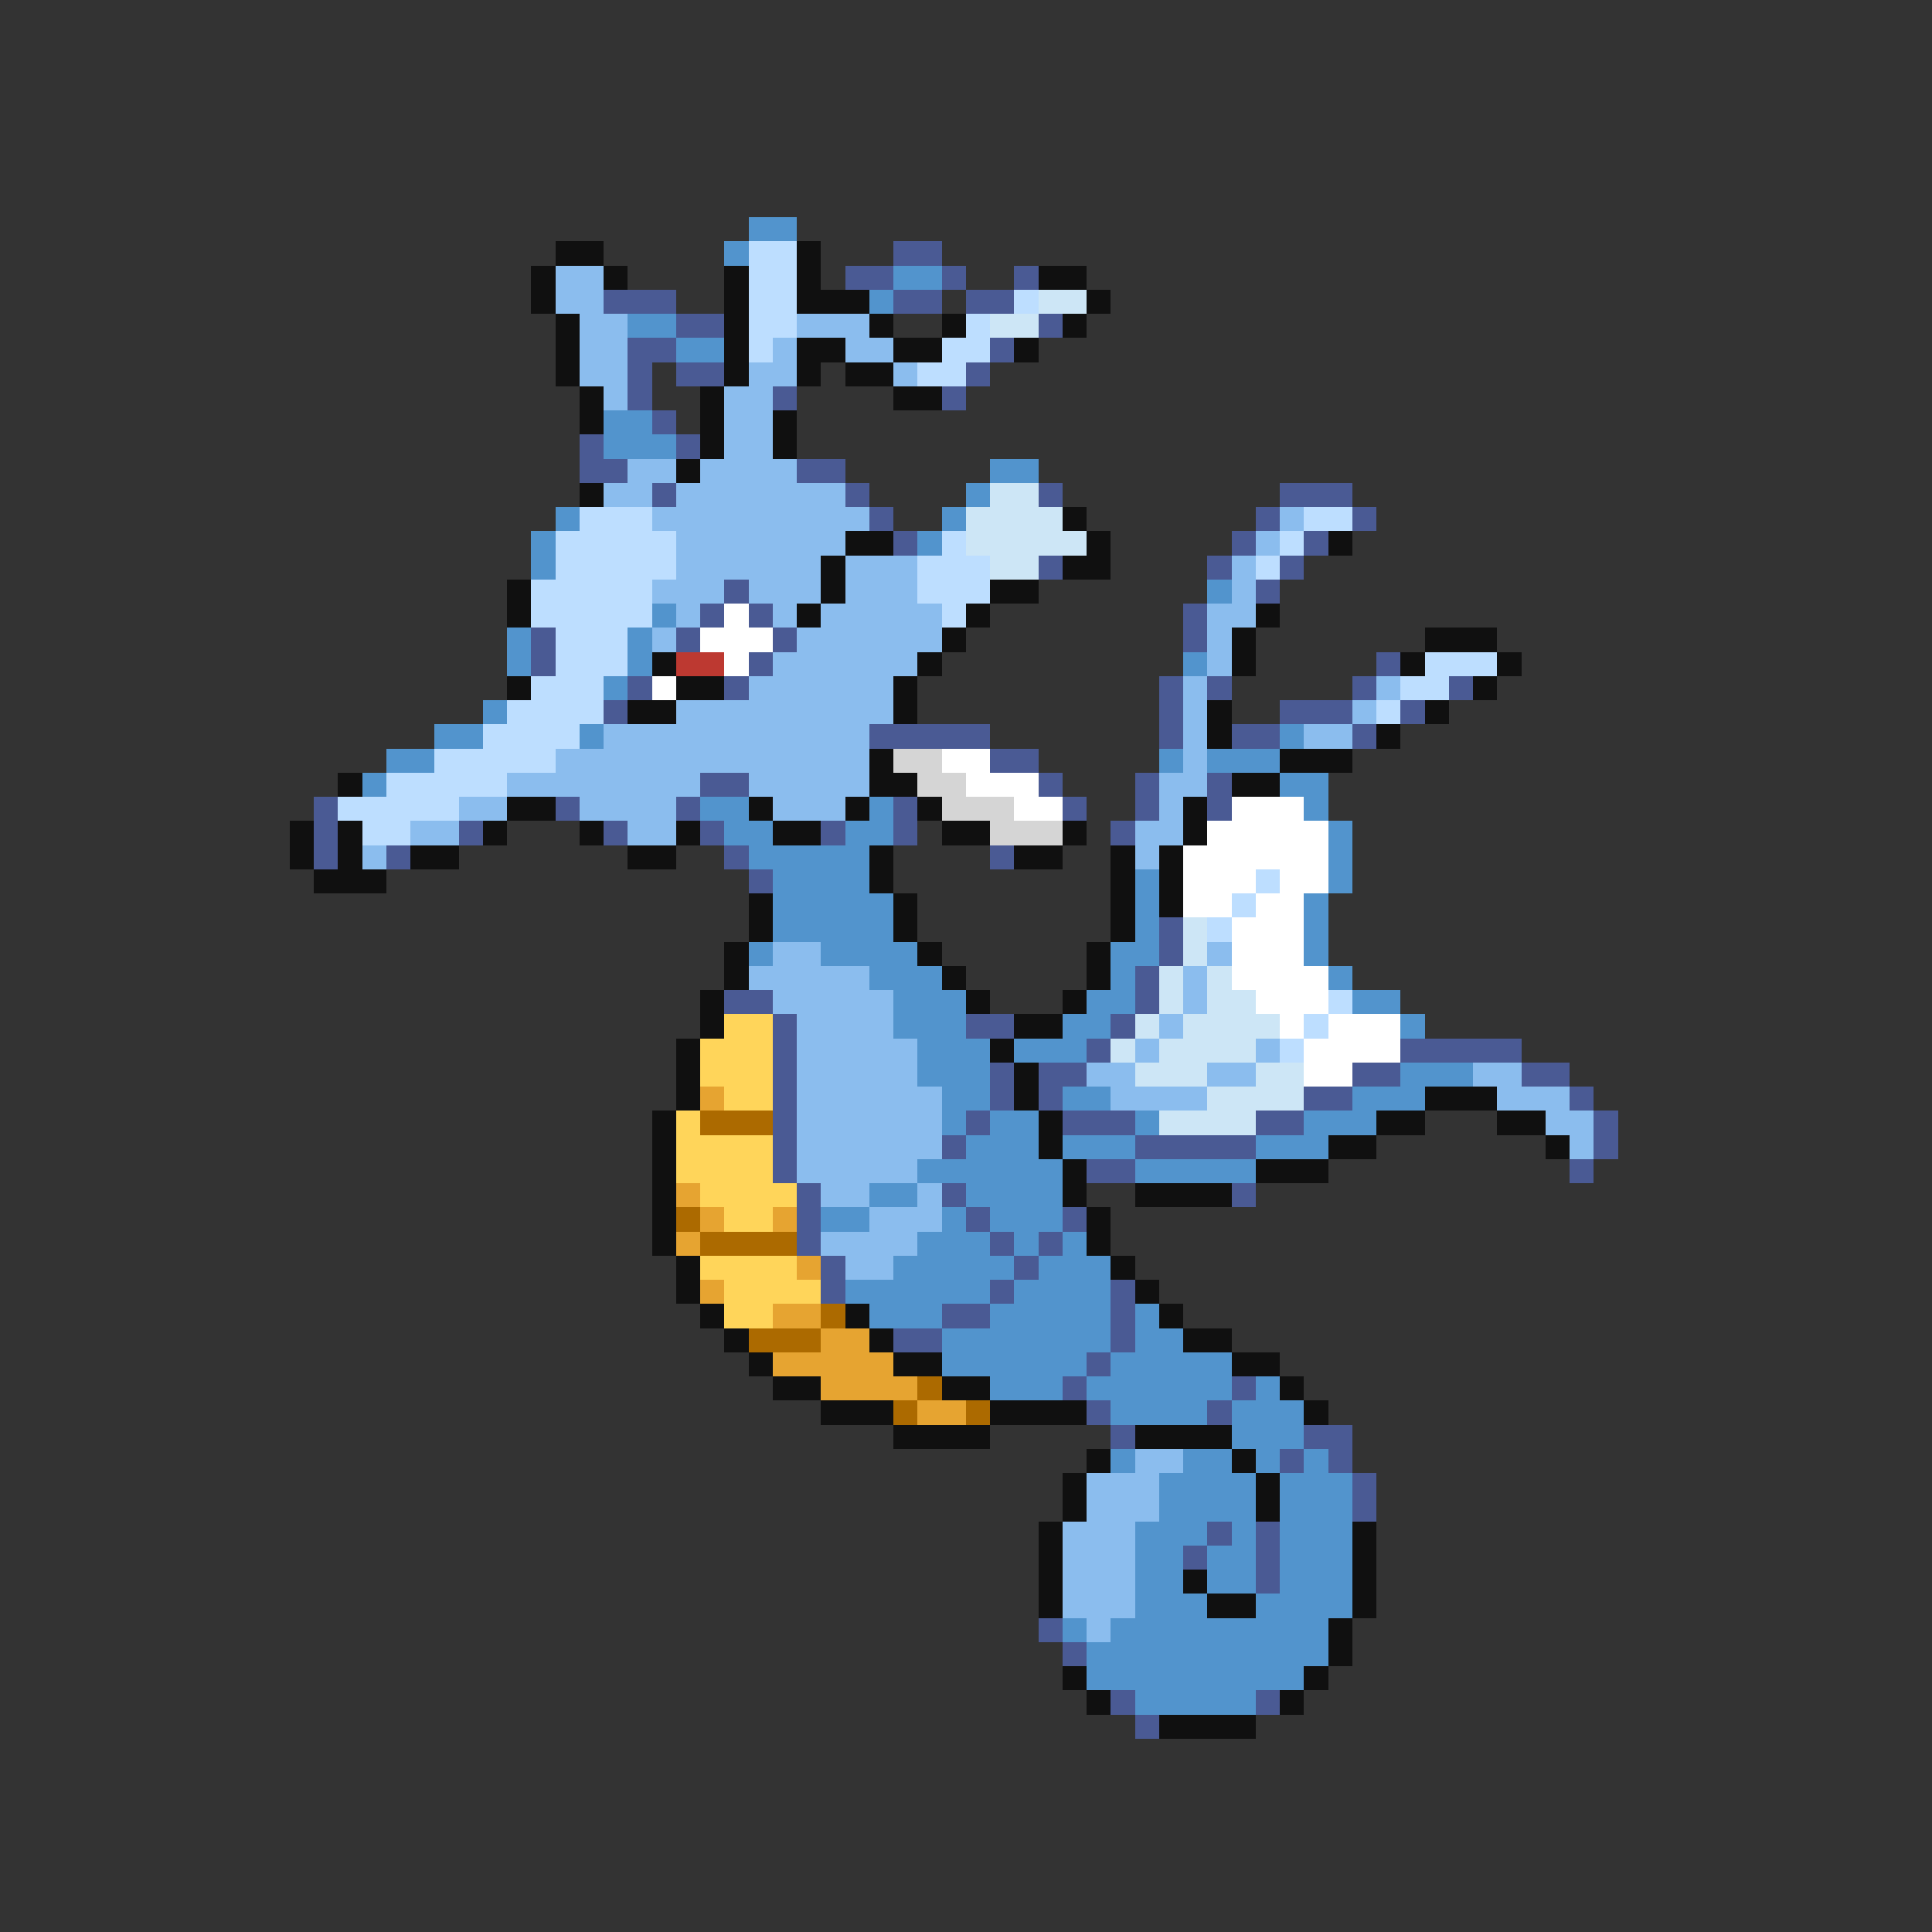 <svg xmlns="http://www.w3.org/2000/svg" viewBox="0 -0.5 80 80" shape-rendering="crispEdges">
<rect x="0" y="-0.5" width="80" height="80" fill="#333333" stroke="none"/>
<path stroke="#5294cd" d="M31 9h2M30 10h1M37 11h2M36 12h1M26 13h2M28 14h2M25 17h2M25 18h3M41 19h2M40 20h1M23 21h1M39 21h1M22 22h1M38 22h1M22 23h1M50 24h1M27 25h1M21 26h1M26 26h1M21 27h1M26 27h1M49 27h1M25 28h1M20 29h1M18 30h2M24 30h1M53 30h1M16 31h2M48 31h1M50 31h3M15 32h1M53 32h2M29 33h2M36 33h1M54 33h1M30 34h2M35 34h2M55 34h1M31 35h5M55 35h1M32 36h4M47 36h1M55 36h1M32 37h5M47 37h1M54 37h1M32 38h5M47 38h1M54 38h1M31 39h1M34 39h4M46 39h2M54 39h1M36 40h3M46 40h1M55 40h1M37 41h3M45 41h2M56 41h2M37 42h3M44 42h2M58 42h1M38 43h3M42 43h3M38 44h3M58 44h3M39 45h2M44 45h2M56 45h3M39 46h1M41 46h2M47 46h1M54 46h3M40 47h3M44 47h3M52 47h3M38 48h6M47 48h5M36 49h2M40 49h4M34 50h2M39 50h1M41 50h3M38 51h3M42 51h1M44 51h1M37 52h5M43 52h3M35 53h6M42 53h4M36 54h3M41 54h5M47 54h1M39 55h7M47 55h2M39 56h6M46 56h5M41 57h3M45 57h6M52 57h1M46 58h4M51 58h3M51 59h3M46 60h1M49 60h2M52 60h1M54 60h1M48 61h4M53 61h3M48 62h4M53 62h3M47 63h3M51 63h1M53 63h3M47 64h2M50 64h2M53 64h3M47 65h2M50 65h2M53 65h3M47 66h3M52 66h4M44 67h1M46 67h9M45 68h10M45 69h9M47 70h5" />
<path stroke="#101010" d="M23 10h2M33 10h1M22 11h1M25 11h1M30 11h1M33 11h1M43 11h2M22 12h1M30 12h1M33 12h3M45 12h1M23 13h1M30 13h1M36 13h1M39 13h1M44 13h1M23 14h1M30 14h1M33 14h2M37 14h2M42 14h1M23 15h1M30 15h1M33 15h1M35 15h2M24 16h1M29 16h1M37 16h2M24 17h1M29 17h1M32 17h1M29 18h1M32 18h1M28 19h1M24 20h1M44 21h1M35 22h2M45 22h1M55 22h1M34 23h1M44 23h2M21 24h1M34 24h1M41 24h2M21 25h1M33 25h1M40 25h1M52 25h1M39 26h1M51 26h1M59 26h3M27 27h1M38 27h1M51 27h1M58 27h1M62 27h1M21 28h1M28 28h2M37 28h1M61 28h1M26 29h2M37 29h1M50 29h1M59 29h1M50 30h1M57 30h1M36 31h1M53 31h3M14 32h1M36 32h2M51 32h2M21 33h2M31 33h1M35 33h1M38 33h1M49 33h1M12 34h1M14 34h1M20 34h1M24 34h1M28 34h1M32 34h2M39 34h2M44 34h1M49 34h1M12 35h1M14 35h1M17 35h2M26 35h2M36 35h1M42 35h2M46 35h1M48 35h1M13 36h3M36 36h1M46 36h1M48 36h1M31 37h1M37 37h1M46 37h1M48 37h1M31 38h1M37 38h1M46 38h1M30 39h1M38 39h1M45 39h1M30 40h1M39 40h1M45 40h1M29 41h1M40 41h1M44 41h1M29 42h1M42 42h2M28 43h1M41 43h1M28 44h1M42 44h1M28 45h1M42 45h1M59 45h3M27 46h1M43 46h1M57 46h2M62 46h2M27 47h1M43 47h1M55 47h2M64 47h1M27 48h1M44 48h1M52 48h3M27 49h1M44 49h1M47 49h4M27 50h1M45 50h1M27 51h1M45 51h1M28 52h1M46 52h1M28 53h1M47 53h1M29 54h1M35 54h1M48 54h1M30 55h1M36 55h1M49 55h2M31 56h1M37 56h2M51 56h2M32 57h2M39 57h2M53 57h1M34 58h3M41 58h4M54 58h1M37 59h4M47 59h4M45 60h1M51 60h1M44 61h1M52 61h1M44 62h1M52 62h1M43 63h1M56 63h1M43 64h1M56 64h1M43 65h1M49 65h1M56 65h1M43 66h1M50 66h2M56 66h1M55 67h1M55 68h1M44 69h1M54 69h1M45 70h1M53 70h1M48 71h4" />
<path stroke="#bddeff" d="M31 10h2M31 11h2M31 12h2M42 12h1M31 13h2M40 13h1M31 14h1M39 14h2M38 15h2M24 21h3M54 21h2M23 22h5M39 22h1M53 22h1M23 23h5M38 23h3M52 23h1M22 24h5M38 24h3M22 25h5M39 25h1M23 26h3M23 27h3M59 27h3M22 28h3M58 28h2M21 29h4M57 29h1M20 30h4M18 31h5M16 32h5M14 33h5M15 34h2M52 36h1M51 37h1M50 38h1M55 41h1M54 42h1M53 43h1" />
<path stroke="#4a5a94" d="M37 10h2M35 11h2M39 11h1M42 11h1M25 12h3M37 12h2M40 12h2M28 13h2M43 13h1M26 14h2M41 14h1M26 15h1M28 15h2M40 15h1M26 16h1M32 16h1M39 16h1M27 17h1M24 18h1M28 18h1M24 19h2M33 19h2M27 20h1M35 20h1M43 20h1M53 20h3M36 21h1M52 21h1M56 21h1M37 22h1M51 22h1M54 22h1M43 23h1M50 23h1M53 23h1M30 24h1M52 24h1M29 25h1M31 25h1M49 25h1M22 26h1M28 26h1M32 26h1M49 26h1M22 27h1M31 27h1M57 27h1M26 28h1M30 28h1M48 28h1M50 28h1M56 28h1M60 28h1M25 29h1M48 29h1M53 29h3M58 29h1M36 30h5M48 30h1M51 30h2M56 30h1M41 31h2M29 32h2M43 32h1M47 32h1M50 32h1M13 33h1M23 33h1M28 33h1M37 33h1M44 33h1M47 33h1M50 33h1M13 34h1M19 34h1M25 34h1M29 34h1M34 34h1M37 34h1M46 34h1M13 35h1M16 35h1M30 35h1M41 35h1M31 36h1M48 38h1M48 39h1M47 40h1M30 41h2M47 41h1M32 42h1M40 42h2M46 42h1M32 43h1M45 43h1M58 43h5M32 44h1M41 44h1M43 44h2M56 44h2M63 44h2M32 45h1M41 45h1M43 45h1M54 45h2M65 45h1M32 46h1M40 46h1M44 46h3M52 46h2M66 46h1M32 47h1M39 47h1M47 47h5M66 47h1M32 48h1M45 48h2M65 48h1M33 49h1M39 49h1M51 49h1M33 50h1M40 50h1M44 50h1M33 51h1M41 51h1M43 51h1M34 52h1M42 52h1M34 53h1M41 53h1M46 53h1M39 54h2M46 54h1M37 55h2M46 55h1M45 56h1M44 57h1M51 57h1M45 58h1M50 58h1M46 59h1M54 59h2M53 60h1M55 60h1M56 61h1M56 62h1M50 63h1M52 63h1M49 64h1M52 64h1M52 65h1M43 67h1M44 68h1M46 70h1M52 70h1M47 71h1" />
<path stroke="#8bbdee" d="M23 11h2M23 12h2M24 13h2M33 13h3M24 14h2M32 14h1M35 14h2M24 15h2M31 15h2M37 15h1M25 16h1M30 16h2M30 17h2M30 18h2M26 19h2M29 19h4M25 20h2M28 20h7M27 21h9M53 21h1M28 22h7M52 22h1M28 23h6M35 23h3M51 23h1M27 24h3M31 24h3M35 24h3M51 24h1M28 25h1M32 25h1M34 25h5M50 25h2M27 26h1M33 26h6M50 26h1M32 27h6M50 27h1M31 28h6M49 28h1M57 28h1M28 29h9M49 29h1M56 29h1M25 30h11M49 30h1M54 30h2M23 31h13M49 31h1M21 32h8M31 32h5M48 32h2M19 33h2M24 33h4M32 33h3M48 33h1M17 34h2M26 34h2M47 34h2M15 35h1M47 35h1M32 39h2M50 39h1M31 40h5M49 40h1M32 41h5M49 41h1M33 42h4M48 42h1M33 43h5M47 43h1M52 43h1M33 44h5M45 44h2M50 44h2M61 44h2M33 45h6M46 45h4M62 45h3M33 46h6M64 46h2M33 47h6M65 47h1M33 48h5M34 49h2M38 49h1M36 50h3M34 51h4M35 52h2M47 60h2M45 61h3M45 62h3M44 63h3M44 64h3M44 65h3M44 66h3M45 67h1" />
<path stroke="#cde6f6" d="M43 12h2M41 13h2M41 20h2M40 21h4M40 22h5M41 23h2M49 38h1M49 39h1M48 40h1M50 40h1M48 41h1M50 41h2M47 42h1M49 42h4M46 43h1M48 43h4M47 44h3M52 44h2M50 45h4M48 46h4" />
<path stroke="#ffffff" d="M30 25h1M29 26h3M30 27h1M27 28h1M39 31h2M40 32h3M42 33h2M51 33h3M50 34h5M49 35h6M49 36h3M53 36h2M49 37h2M52 37h2M51 38h3M51 39h3M51 40h4M52 41h3M53 42h1M55 42h3M54 43h4M54 44h2" />
<path stroke="#bd3931" d="M28 27h2" />
<path stroke="#d5d5d5" d="M37 31h2M38 32h2M39 33h3M41 34h3" />
<path stroke="#ffd55a" d="M30 42h2M29 43h3M29 44h3M30 45h2M28 46h1M28 47h4M28 48h4M29 49h4M30 50h2M29 52h4M30 53h4M30 54h2" />
<path stroke="#e6a431" d="M29 45h1M28 49h1M29 50h1M32 50h1M28 51h1M33 52h1M29 53h1M32 54h2M34 55h2M32 56h5M34 57h4M38 58h2" />
<path stroke="#ac6a00" d="M29 46h3M28 50h1M29 51h4M34 54h1M31 55h3M38 57h1M37 58h1M40 58h1" />
</svg>